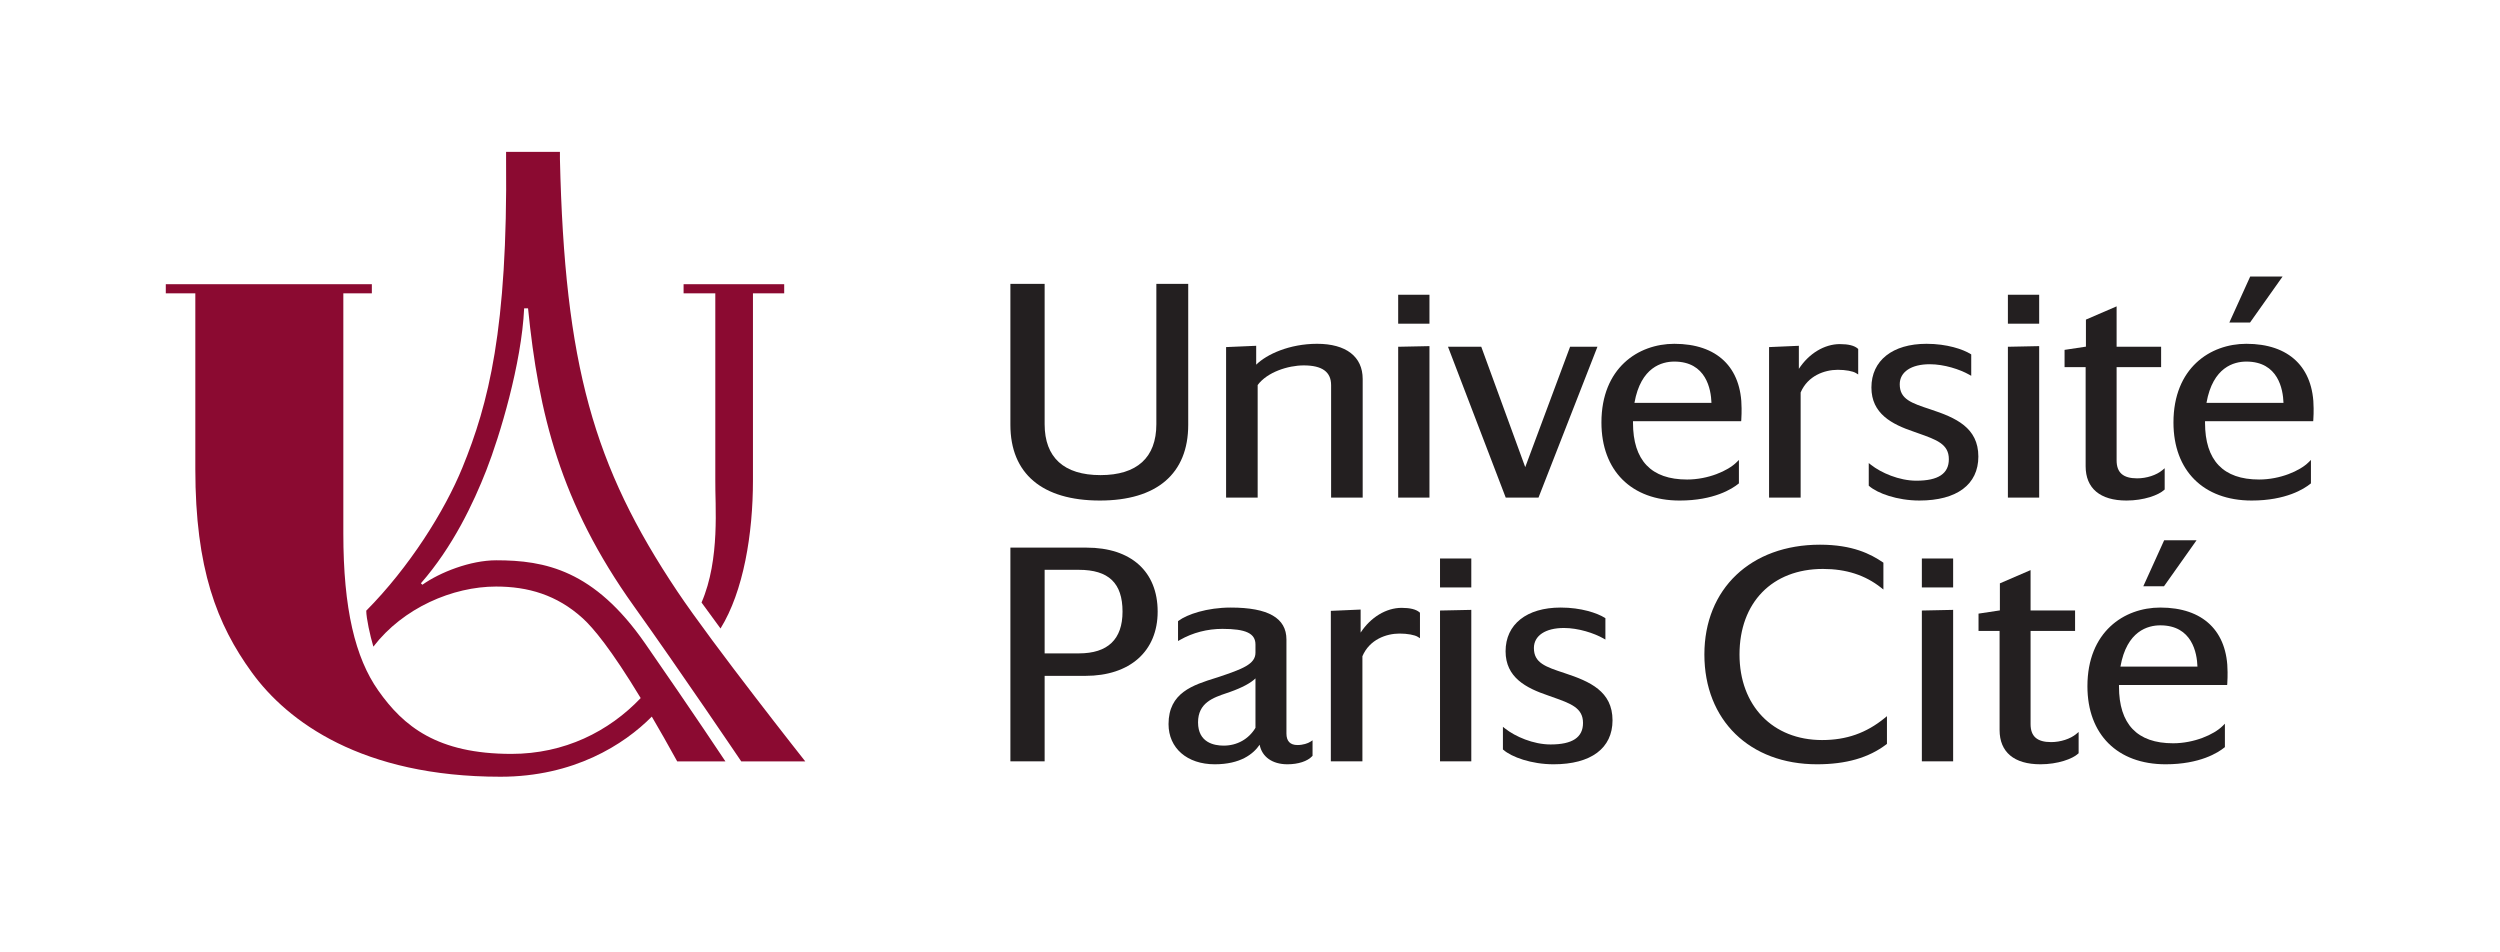 <?xml version="1.0" encoding="UTF-8" standalone="no"?>
<!-- Created with Inkscape (http://www.inkscape.org/) -->

<svg
   version="1.1"
   id="svg2"
   xml:space="preserve"
   width="595.276"
   height="226.772"
   viewBox="0 0 595.276 226.772"
   sodipodi:docname="UniversiteParisCite_logo_horizontal_couleur_CMJN.svg"
   inkscape:version="1.1.2 (1:1.1+202202050950+0a00cf5339)"
   xmlns:inkscape="http://www.inkscape.org/namespaces/inkscape"
   xmlns:sodipodi="http://sodipodi.sourceforge.net/DTD/sodipodi-0.dtd"
   xmlns="http://www.w3.org/2000/svg"
   xmlns:svg="http://www.w3.org/2000/svg"><defs
     id="defs6"><clipPath
       clipPathUnits="userSpaceOnUse"
       id="clipPath16"><path
         d="M 0,170.079 H 446.457 V 0 H 0 Z"
         id="path14" /></clipPath></defs><sodipodi:namedview
     id="namedview4"
     pagecolor="#ffffff"
     bordercolor="#666666"
     borderopacity="1.0"
     inkscape:pageshadow="2"
     inkscape:pageopacity="0.0"
     inkscape:pagecheckerboard="0"
     showgrid="false"
     inkscape:zoom="0.71981969"
     inkscape:cx="263.95499"
     inkscape:cy="146.56448"
     inkscape:window-width="1366"
     inkscape:window-height="704"
     inkscape:window-x="0"
     inkscape:window-y="27"
     inkscape:window-maximized="1"
     inkscape:current-layer="g8" /><g
     id="g8"
     inkscape:groupmode="layer"
     inkscape:label="UniversiteParisCite_logo_horizontal_couleur_CMJN"
     transform="matrix(1.333,0,0,-1.333,0,226.772)"><g
       id="g10"><g
         id="g12"
         clip-path="url(#clipPath16)"><g
           id="g18"
           transform="translate(122.107,119.35)"><path
             d="m 0,0 h 17.972 v -1.63 h -5.581 v -33.394 c 0,-9.605 -1.69,-19.83 -5.794,-26.469 l -3.391,4.638 c 3.372,7.777 2.393,17.533 2.46,21.831 V -1.63 L 0,-1.63 Z"
             style="fill:#8b0a31;fill-opacity:1;fill-rule:nonzero;stroke:none"
             id="path20" /></g><g
           id="g22"
           transform="translate(93.629,115.049)"><path
             d="M 0,0 H 0.695 C 2.564,-18.69 6.43,-34.783 19.59,-53.19 27.776,-64.641 38.783,-80.94 38.783,-80.94 h 11.436 c 0,0 -16.528,20.91 -22.868,30.387 C 12.384,-28.185 7.232,-10.11 6.389,26.698 v 1.241 h -9.618 v -1.241 c 0.302,-30.483 -3.152,-43.763 -7.791,-55.125 -3.198,-7.831 -9.509,-17.841 -17.186,-25.586 0.006,-1.365 0.68,-4.426 1.27,-6.423 5.314,6.921 14.164,10.735 21.929,10.735 5.65,0 10.843,-1.461 15.485,-5.684 1.844,-1.68 5.031,-5.468 10.339,-14.238 -5.684,-5.976 -13.63,-9.97 -23.093,-9.97 -13.248,0 -19.287,4.924 -23.789,11.328 -4.115,5.854 -6.235,14.559 -6.235,28.06 V 2.671 h 5.094 V 4.302 H -64.014 V 2.671 h 5.275 v -31.37 c 0,-17.822 3.854,-27.746 10.103,-36.355 6.375,-8.783 19.661,-18.62 44.403,-18.62 13.068,0 22.06,5.713 27.034,10.741 1.326,-2.274 2.988,-5.159 4.542,-8.007 h 8.614 c 0,0 -5.751,8.683 -14.334,21.054 -9.127,13.155 -17.919,14.874 -26.618,14.874 -4.609,0 -10.047,-2.144 -13.185,-4.367 l -0.263,0.262 c 5.721,6.539 9.388,14.332 11.677,20.168 C -4.352,-22.793 -0.453,-9.85 0,0"
             style="fill:#8b0a31;fill-opacity:1;fill-rule:nonzero;stroke:none"
             id="path24" /></g><g
           id="g26"
           transform="translate(196.472,80.712)"><path
             d="M 0,0 C 10.174,0 15.777,4.804 15.777,13.526 V 38.702 H 10.084 V 13.631 c 0,-5.947 -3.45,-9.09 -9.977,-9.09 -6.528,0 -9.978,3.143 -9.978,9.09 v 25.071 h -6.117 V 13.526 C -15.988,4.804 -10.311,0 0,0"
             style="fill:#231f20;fill-opacity:1;fill-rule:nonzero;stroke:none"
             id="path28" /></g><g
           id="g30"
           transform="translate(243.413,81.237)"><path
             d="m 0,0 v 21.188 c 0,3.994 -2.969,6.285 -8.145,6.285 -4.948,0 -9.026,-1.891 -10.878,-3.731 v 3.375 L -24.4,26.885 V 0 h 5.64 v 20.109 c 1.706,2.302 5.418,3.505 8.231,3.505 3.29,0 4.888,-1.154 4.888,-3.528 L -5.641,0 Z"
             style="fill:#231f20;fill-opacity:1;fill-rule:nonzero;stroke:none"
             id="path32" /></g><path
           d="m 249.753,112.302 h 5.588 v 5.17 h -5.588 z"
           style="fill:#231f20;fill-opacity:1;fill-rule:nonzero;stroke:none"
           id="path34" /><g
           id="g36"
           transform="translate(249.753,81.237)"><path
             d="M 0,0 H 5.588 V 27.058 L 0,26.943 Z"
             style="fill:#231f20;fill-opacity:1;fill-rule:nonzero;stroke:none"
             id="path38" /></g><g
           id="g40"
           transform="translate(274.818,81.237)"><path
             d="m 0,0 10.396,26.607 0.133,0.341 H 5.644 L -2.369,5.44 l -7.796,21.344 -0.06,0.164 h -5.942 L -5.854,0 Z"
             style="fill:#231f20;fill-opacity:1;fill-rule:nonzero;stroke:none"
             id="path42" /></g><g
           id="g44"
           transform="translate(291.957,98.162)"><path
             d="m 0,0 c 1.134,6.405 4.937,7.371 7.124,7.371 5.697,0 6.554,-4.963 6.633,-7.371 z m 18.661,-14.38 v 4.182 l -0.426,-0.422 c -1.544,-1.528 -5.074,-3.076 -8.834,-3.076 -6.41,0 -9.66,3.411 -9.66,10.14 v 0.275 h 19.321 l 0.022,0.225 c 0.054,0.537 0.054,1.652 0.054,2.071 0,7.329 -4.379,11.532 -12.014,11.532 -6.481,0 -13.021,-4.344 -13.021,-14.05 0,-8.603 5.354,-13.947 13.974,-13.947 6.132,0 9.38,2.095 10.491,2.994 z"
             style="fill:#231f20;fill-opacity:1;fill-rule:nonzero;stroke:none"
             id="path46" /></g><g
           id="g48"
           transform="translate(321.644,100.013)"><path
             d="m 0,0 c 1.264,2.985 4.254,4.051 6.639,4.051 1.387,0 2.697,-0.238 3.259,-0.592 L 10.281,3.218 V 7.772 L 10.196,7.847 C 9.594,8.375 8.521,8.644 7.01,8.644 4.242,8.644 1.464,6.958 -0.318,4.221 V 8.34 L -5.641,8.108 V -18.776 H 0 Z"
             style="fill:#231f20;fill-opacity:1;fill-rule:nonzero;stroke:none"
             id="path50" /></g><g
           id="g52"
           transform="translate(344.843,96.994)"><path
             d="m 0,0 c -3.429,1.132 -5.498,1.815 -5.498,4.486 0,2.208 2.057,3.58 5.367,3.58 2.589,0 5.397,-0.932 7.031,-1.857 l 0.373,-0.21 v 3.82 L 7.155,9.893 c -1.348,0.84 -4.218,1.822 -7.87,1.822 -6.07,0 -9.842,-2.991 -9.842,-7.807 0,-4.681 3.648,-6.562 7.586,-7.896 l 0.777,-0.276 C 1.1,-5.43 3.275,-6.199 3.275,-8.896 c 0,-2.585 -1.894,-3.842 -5.791,-3.842 -3.114,0 -6.319,1.422 -8.113,2.832 l -0.404,0.318 v -4.039 l 0.085,-0.074 c 1.458,-1.282 5.005,-2.581 8.962,-2.581 6.692,0 10.531,2.864 10.531,7.859 C 8.545,-3.249 4.503,-1.486 0,0"
             style="fill:#231f20;fill-opacity:1;fill-rule:nonzero;stroke:none"
             id="path54" /></g><path
           d="m 364.253,117.472 h -5.588 v -5.17 h 5.588 z"
           style="fill:#231f20;fill-opacity:1;fill-rule:nonzero;stroke:none"
           id="path56" /><g
           id="g58"
           transform="translate(364.253,108.295)"><path
             d="M 0,0 -5.588,-0.115 V -27.058 H 0 Z"
             style="fill:#231f20;fill-opacity:1;fill-rule:nonzero;stroke:none"
             id="path60" /></g><g
           id="g62"
           transform="translate(379.849,80.712)"><path
             d="M 0,0 C 3.087,0 5.729,0.958 6.743,1.904 L 6.822,1.979 V 5.772 L 6.411,5.427 C 5.354,4.538 3.587,3.963 1.908,3.963 c -2.505,0 -3.672,1.021 -3.672,3.214 v 16.647 h 7.95 v 3.648 h -7.95 v 7.215 l -5.48,-2.368 V 27.49 l -3.817,-0.577 v -3.089 h 3.764 V 6.127 C -7.297,2.176 -4.705,0 0,0"
             style="fill:#231f20;fill-opacity:1;fill-rule:nonzero;stroke:none"
             id="path64" /></g><g
           id="g66"
           transform="translate(407.733,120.726)"><path
             d="M 0,0 H -5.785 L -9.51,-8.214 h 3.697 z"
             style="fill:#231f20;fill-opacity:1;fill-rule:nonzero;stroke:none"
             id="path68" /></g><g
           id="g70"
           transform="translate(401.261,105.533)"><path
             d="M 0,0 C 5.697,0 6.554,-4.963 6.633,-7.371 H -7.124 C -5.988,-0.966 -2.187,0 0,0 m 0,3.176 c -6.481,0 -13.021,-4.344 -13.021,-14.051 0,-8.602 5.354,-13.946 13.974,-13.946 6.136,0 9.381,2.095 10.491,2.994 l 0.093,0.076 v 4.183 l -0.426,-0.423 c -1.542,-1.529 -5.071,-3.076 -8.832,-3.076 -6.41,0 -9.66,3.411 -9.66,10.14 v 0.275 h 19.318 l 0.023,0.224 c 0.056,0.537 0.056,1.652 0.056,2.072 0,7.329 -4.38,11.532 -12.016,11.532"
             style="fill:#231f20;fill-opacity:1;fill-rule:nonzero;stroke:none"
             id="path72" /></g><g
           id="g74"
           transform="translate(186.601,68.337)"><path
             d="m 0,0 h 6.109 c 5.325,0 7.805,-2.372 7.805,-7.464 0,-4.953 -2.626,-7.464 -7.805,-7.464 H 0 Z M 7.486,3.963 H -6.117 V -34.214 H 0 v 15.271 h 7.275 c 7.966,0 12.914,4.398 12.914,11.479 0,7.155 -4.749,11.427 -12.703,11.427"
             style="fill:#231f20;fill-opacity:1;fill-rule:nonzero;stroke:none"
             id="path76" /></g><g
           id="g78"
           transform="translate(218.575,36.932)"><path
             d="m 0,0 c -1.708,0 -4.572,0.54 -4.572,4.158 0,3.492 2.705,4.409 5.092,5.218 0.21,0.071 0.418,0.143 0.622,0.214 2.147,0.759 3.738,1.613 4.544,2.424 V 3.177 C 4.469,1.157 2.4,0 0,0 m 13.195,0.105 c -1.311,0 -1.976,0.693 -1.976,2.059 v 16.792 c 0,3.84 -3.254,5.707 -9.948,5.707 -4.25,0 -7.809,-1.223 -9.318,-2.358 l -0.099,-0.076 v -3.545 l 0.374,0.212 c 2.252,1.283 4.866,1.961 7.559,1.961 4.19,0 5.899,-0.809 5.899,-2.793 v -1.469 c 0,-2.041 -2.304,-2.907 -6.718,-4.38 L -1.32,12.124 c -4.19,-1.31 -8.522,-2.664 -8.522,-8.28 0,-4.293 3.317,-7.177 8.252,-7.177 4.597,0 6.89,1.834 8.023,3.494 0.408,-2.167 2.271,-3.494 4.96,-3.494 1.926,0 3.58,0.54 4.422,1.443 l 0.068,0.073 V 0.95 L 15.495,0.693 C 15.066,0.41 14.164,0.105 13.195,0.105"
             style="fill:#231f20;fill-opacity:1;fill-rule:nonzero;stroke:none"
             id="path80" /></g><g
           id="g82"
           transform="translate(250.374,61.543)"><path
             d="m 0,0 c -2.767,0 -5.545,-1.686 -7.328,-4.423 v 4.118 L -12.65,-0.536 V -27.42 h 5.64 v 18.776 c 1.264,2.985 4.254,4.05 6.639,4.05 1.388,0 2.697,-0.237 3.26,-0.591 l 0.382,-0.24 v 4.553 L 3.187,-0.798 C 2.583,-0.269 1.512,0 0,0"
             style="fill:#231f20;fill-opacity:1;fill-rule:nonzero;stroke:none"
             id="path84" /></g><path
           d="m 257.226,65.189 h 5.588 v 5.17 h -5.588 z"
           style="fill:#231f20;fill-opacity:1;fill-rule:nonzero;stroke:none"
           id="path86" /><g
           id="g88"
           transform="translate(257.226,34.123)"><path
             d="M 0,0 H 5.588 V 27.058 L 0,26.942 Z"
             style="fill:#231f20;fill-opacity:1;fill-rule:nonzero;stroke:none"
             id="path90" /></g><g
           id="g92"
           transform="translate(279.495,49.881)"><path
             d="m 0,0 c -3.429,1.132 -5.498,1.814 -5.498,4.485 0,2.208 2.057,3.58 5.367,3.58 2.591,0 5.399,-0.932 7.031,-1.856 L 7.273,5.998 v 3.82 L 7.155,9.892 c -1.347,0.84 -4.217,1.822 -7.87,1.822 -6.07,0 -9.842,-2.991 -9.842,-7.806 0,-4.68 3.648,-6.562 7.586,-7.897 l 0.776,-0.276 c 3.294,-1.165 5.47,-1.934 5.47,-4.631 0,-2.586 -1.894,-3.843 -5.791,-3.843 -3.114,0 -6.319,1.423 -8.113,2.833 l -0.404,0.318 v -4.039 l 0.085,-0.074 c 1.457,-1.282 5.004,-2.581 8.962,-2.581 6.692,0 10.531,2.864 10.531,7.858 C 8.545,-3.25 4.503,-1.486 0,0"
             style="fill:#231f20;fill-opacity:1;fill-rule:nonzero;stroke:none"
             id="path94" /></g><g
           id="g96"
           transform="translate(325.472,37.929)"><path
             d="m 0,0 c -8.821,0 -14.748,6.142 -14.748,15.283 0,9.283 5.851,15.282 14.906,15.282 4.139,0 7.538,-1.097 10.392,-3.357 l 0.405,-0.32 v 4.795 l -0.109,0.074 c -2.158,1.461 -5.382,3.139 -11.217,3.139 -12.353,0 -20.652,-7.882 -20.652,-19.613 0,-11.731 8.086,-19.613 20.123,-19.613 5.187,0 9.241,1.167 12.391,3.566 l 0.099,0.076 V 4.266 L 11.182,3.932 C 7.896,1.249 4.344,0 0,0"
             style="fill:#231f20;fill-opacity:1;fill-rule:nonzero;stroke:none"
             id="path98" /></g><path
           d="m 343.296,65.189 h 5.588 v 5.17 h -5.588 z"
           style="fill:#231f20;fill-opacity:1;fill-rule:nonzero;stroke:none"
           id="path100" /><g
           id="g102"
           transform="translate(343.296,34.123)"><path
             d="M 0,0 H 5.588 V 27.058 L 0,26.942 Z"
             style="fill:#231f20;fill-opacity:1;fill-rule:nonzero;stroke:none"
             id="path104" /></g><g
           id="g106"
           transform="translate(366.388,37.562)"><path
             d="M 0,0 C -2.505,0 -3.672,1.021 -3.672,3.214 V 19.86 h 7.949 v 3.649 h -7.949 v 7.214 l -5.482,-2.368 v -4.829 l -3.815,-0.577 V 19.86 h 3.762 V 2.164 c 0,-3.951 2.592,-6.127 7.299,-6.127 3.084,0 5.725,0.957 6.741,1.903 l 0.079,0.075 V 1.809 L 4.501,1.463 C 3.446,0.574 1.68,0 0,0"
             style="fill:#231f20;fill-opacity:1;fill-rule:nonzero;stroke:none"
             id="path108" /></g><g
           id="g110"
           transform="translate(386.55,65.399)"><path
             d="M 0,0 5.813,8.213 H 0.028 L -3.696,0 Z"
             style="fill:#231f20;fill-opacity:1;fill-rule:nonzero;stroke:none"
             id="path112" /></g><g
           id="g114"
           transform="translate(385.892,58.419)"><path
             d="M 0,0 C 5.697,0 6.554,-4.963 6.633,-7.371 H -7.124 C -5.99,-0.966 -2.188,0 0,0 m 0,3.176 c -6.481,0 -13.021,-4.345 -13.021,-14.051 0,-8.602 5.354,-13.945 13.974,-13.945 6.132,0 9.38,2.093 10.491,2.994 l 0.093,0.075 v 4.182 l -0.426,-0.422 c -1.544,-1.529 -5.074,-3.076 -8.834,-3.076 -6.41,0 -9.66,3.412 -9.66,10.14 v 0.275 h 19.321 l 0.022,0.224 c 0.054,0.537 0.054,1.653 0.054,2.073 C 12.014,-1.027 7.635,3.176 0,3.176"
             style="fill:#231f20;fill-opacity:1;fill-rule:nonzero;stroke:none"
             id="path116" /></g></g></g></g></svg>
